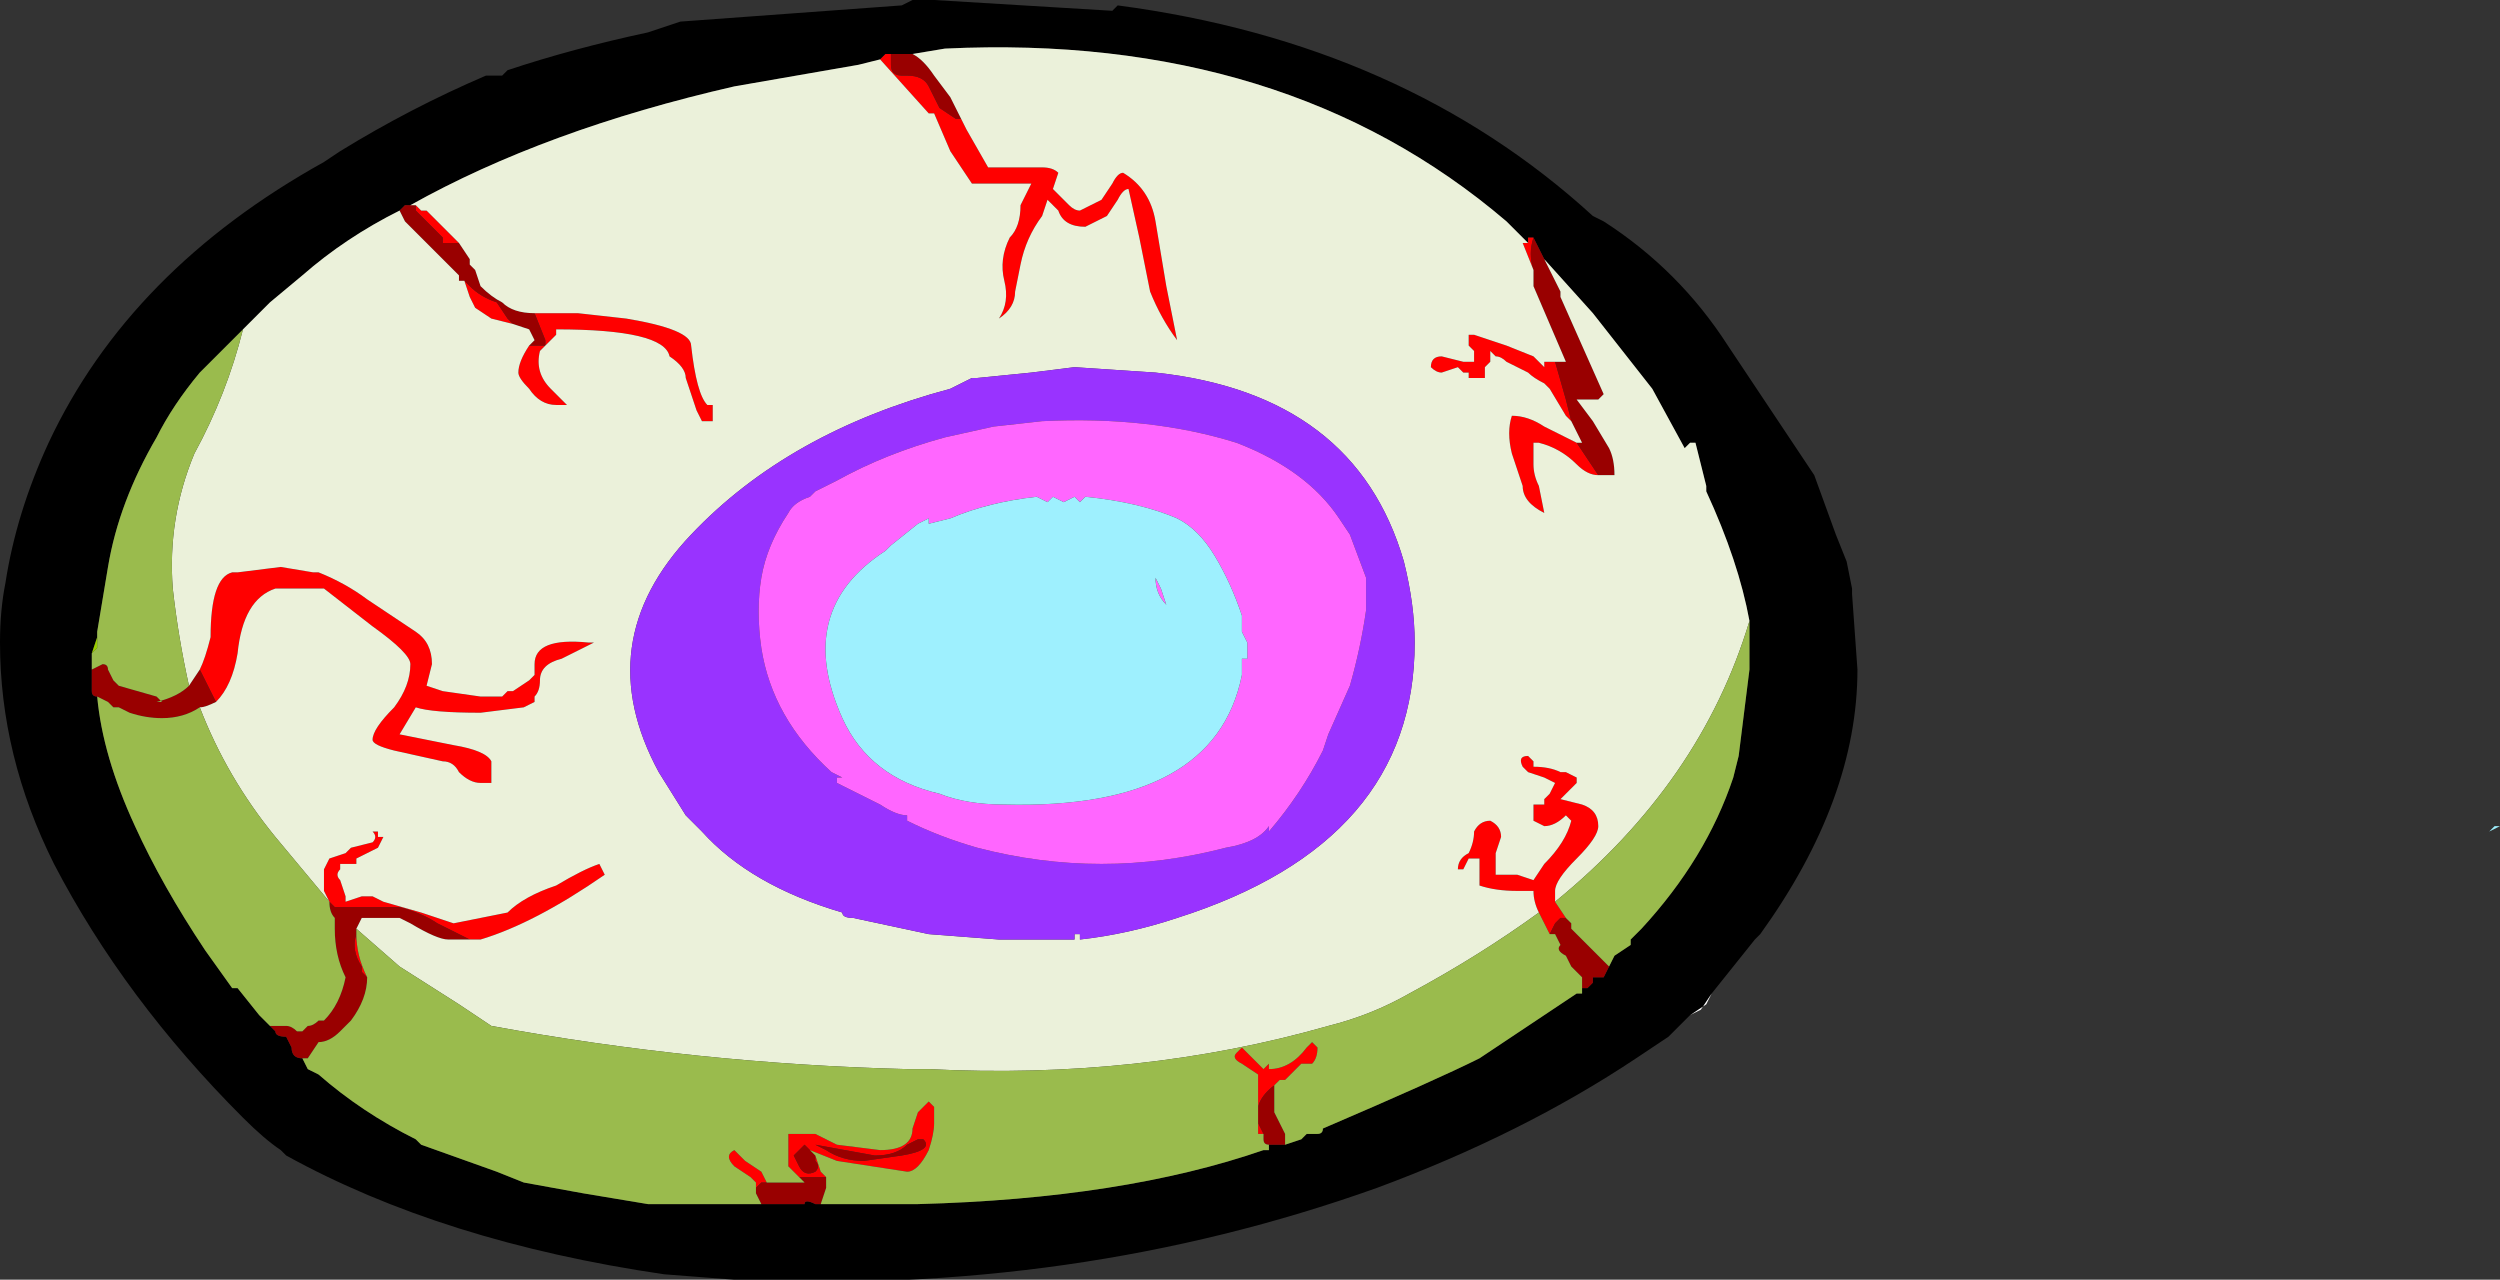 <?xml version="1.0" encoding="UTF-8" standalone="no"?>
<svg xmlns:ffdec="https://www.free-decompiler.com/flash" xmlns:xlink="http://www.w3.org/1999/xlink" ffdec:objectType="shape" height="11.85px" width="23.15px" xmlns="http://www.w3.org/2000/svg">
  <rect width="100%" height="100%" fill="#333333" stroke="none"/>
  <g transform="matrix(1.0, 0.0, 0.0, 1.0, 9.7, 12.65)">
    <path d="M6.5 -6.9 Q6.4 -7.45 6.1 -8.1 L6.1 -8.15 6.0 -8.55 5.95 -8.55 5.9 -8.5 5.6 -9.05 5.05 -9.75 4.6 -10.25 4.5 -10.45 4.45 -10.45 4.45 -10.4 4.25 -10.6 Q2.2 -12.35 -0.95 -12.2 L-1.25 -12.15 -1.45 -12.15 -1.5 -12.15 -1.55 -12.1 -1.75 -12.05 -2.9 -11.85 Q-4.65 -11.45 -5.9 -10.75 L-5.95 -10.75 -6.0 -10.7 Q-6.5 -10.45 -6.9 -10.1 L-7.2 -9.85 -7.45 -9.6 -7.85 -9.2 Q-8.1 -8.9 -8.25 -8.6 -8.6 -8.0 -8.7 -7.4 L-8.8 -6.8 -8.8 -6.75 -8.85 -6.6 -8.85 -6.45 -8.85 -6.25 Q-8.85 -6.2 -8.8 -6.2 -8.75 -5.65 -8.45 -5.0 -8.2 -4.45 -7.8 -3.85 L-7.55 -3.5 -7.5 -3.5 -7.3 -3.25 -7.2 -3.15 -7.15 -3.1 Q-7.15 -3.05 -7.05 -3.05 L-7.0 -2.95 Q-7.0 -2.85 -6.9 -2.85 L-6.85 -2.75 -6.75 -2.7 Q-6.35 -2.35 -5.85 -2.1 L-5.8 -2.05 -5.1 -1.8 -4.85 -1.7 -4.3 -1.6 -3.7 -1.5 -2.65 -1.5 -2.25 -1.5 Q-2.25 -1.55 -2.15 -1.5 L-2.1 -1.5 -1.2 -1.5 Q0.7 -1.55 2.0 -2.0 L2.05 -2.0 2.05 -2.05 2.2 -2.05 2.35 -2.1 2.4 -2.15 2.5 -2.15 Q2.55 -2.15 2.55 -2.2 3.6 -2.65 4.0 -2.85 4.45 -3.15 4.9 -3.45 L4.95 -3.45 4.95 -3.5 5.0 -3.5 5.05 -3.55 5.05 -3.6 5.15 -3.6 5.2 -3.7 5.25 -3.8 5.4 -3.9 5.4 -3.95 5.5 -4.05 Q6.1 -4.7 6.35 -5.45 L6.4 -5.65 6.5 -6.45 6.5 -6.9 M5.95 -3.25 L5.75 -3.05 5.45 -2.85 Q4.4 -2.15 3.05 -1.65 0.25 -0.65 -2.9 -0.8 L-3.55 -0.85 Q-5.6 -1.15 -7.05 -1.95 L-7.1 -2.0 Q-7.25 -2.1 -7.45 -2.3 -8.55 -3.4 -9.2 -4.65 -9.7 -5.65 -9.7 -6.7 -9.7 -7.0 -9.65 -7.25 -9.55 -7.9 -9.25 -8.55 -8.5 -10.15 -6.7 -11.15 L-6.55 -11.25 Q-5.9 -11.65 -5.2 -11.95 L-5.05 -11.95 -5.0 -12.0 Q-4.4 -12.2 -3.7 -12.35 L-3.4 -12.45 -1.35 -12.6 -1.25 -12.65 -1.05 -12.65 0.6 -12.55 0.65 -12.6 Q3.3 -12.25 5.05 -10.65 L5.15 -10.6 Q5.85 -10.15 6.3 -9.45 L7.1 -8.25 7.3 -7.7 7.4 -7.45 7.45 -7.2 7.45 -7.15 7.5 -6.45 Q7.5 -5.25 6.6 -4.0 L6.55 -3.95 6.15 -3.45 6.05 -3.3 5.95 -3.25" fill="#000000" fill-rule="evenodd" stroke="none"/>
    <path d="M-1.55 -12.1 L-1.5 -12.15 -1.45 -12.15 -1.45 -12.05 Q-1.45 -11.95 -1.35 -11.95 L-1.3 -11.95 Q-1.15 -11.95 -1.1 -11.85 L-1.0 -11.65 -0.85 -11.55 -0.8 -11.55 -0.75 -11.45 -0.55 -11.1 -0.05 -11.1 Q0.05 -11.1 0.1 -11.05 L0.05 -10.9 0.2 -10.75 Q0.25 -10.7 0.3 -10.7 L0.5 -10.8 0.6 -10.95 Q0.65 -11.05 0.7 -11.05 0.95 -10.9 1.0 -10.6 L1.1 -10.0 Q1.15 -9.75 1.2 -9.5 1.05 -9.7 0.95 -9.95 L0.85 -10.45 0.75 -10.9 Q0.7 -10.9 0.65 -10.8 L0.55 -10.65 0.35 -10.55 Q0.15 -10.55 0.1 -10.7 L0.0 -10.8 -0.05 -10.65 Q-0.2 -10.45 -0.25 -10.2 L-0.3 -9.95 Q-0.3 -9.8 -0.45 -9.7 -0.35 -9.85 -0.4 -10.05 -0.45 -10.25 -0.35 -10.45 -0.25 -10.55 -0.25 -10.75 L-0.15 -10.95 -0.7 -10.95 -0.9 -11.25 -1.05 -11.6 -1.1 -11.6 -1.55 -12.1 M4.45 -10.4 L4.45 -10.45 4.5 -10.45 Q4.45 -10.3 4.5 -10.15 L4.4 -10.4 4.45 -10.4 M5.1 -8.25 Q5.0 -8.25 4.9 -8.35 4.75 -8.5 4.55 -8.55 L4.5 -8.55 4.5 -8.35 Q4.5 -8.25 4.55 -8.15 L4.6 -7.9 Q4.4 -8.0 4.4 -8.15 L4.3 -8.45 Q4.25 -8.65 4.3 -8.8 4.45 -8.8 4.6 -8.7 L4.9 -8.55 5.1 -8.25 M4.85 -8.75 L4.8 -8.8 4.65 -9.05 4.6 -9.1 Q4.5 -9.15 4.45 -9.2 L4.25 -9.3 Q4.2 -9.35 4.15 -9.35 L4.1 -9.4 4.1 -9.3 4.05 -9.25 4.05 -9.15 3.9 -9.15 3.9 -9.2 3.85 -9.2 3.8 -9.25 3.65 -9.2 Q3.6 -9.2 3.55 -9.25 3.55 -9.35 3.65 -9.35 L3.85 -9.3 3.95 -9.3 3.95 -9.4 3.9 -9.45 3.9 -9.55 3.95 -9.55 4.25 -9.45 4.5 -9.35 4.6 -9.25 4.6 -9.3 4.7 -9.3 4.8 -8.95 4.85 -8.75 M4.55 -4.2 Q4.5 -4.3 4.5 -4.4 L4.35 -4.4 Q4.15 -4.4 4.0 -4.45 L4.0 -4.7 3.9 -4.7 3.85 -4.6 3.8 -4.6 Q3.8 -4.7 3.9 -4.75 3.95 -4.85 3.95 -4.95 4.0 -5.05 4.1 -5.05 4.2 -5.0 4.2 -4.9 L4.15 -4.75 4.15 -4.55 4.35 -4.55 4.5 -4.5 4.6 -4.65 Q4.8 -4.85 4.85 -5.05 L4.8 -5.1 Q4.7 -5.0 4.6 -5.0 L4.5 -5.05 4.5 -5.2 4.6 -5.2 4.6 -5.25 4.65 -5.3 4.7 -5.4 4.6 -5.45 4.45 -5.5 4.4 -5.55 Q4.35 -5.65 4.45 -5.65 L4.5 -5.6 4.5 -5.55 Q4.65 -5.55 4.75 -5.5 L4.8 -5.5 4.9 -5.45 4.9 -5.4 4.75 -5.25 4.95 -5.2 Q5.1 -5.15 5.1 -5.0 5.1 -4.9 4.9 -4.7 4.7 -4.5 4.7 -4.4 L4.7 -4.3 4.8 -4.15 4.75 -4.15 4.7 -4.1 4.65 -4.0 4.55 -4.2 M-6.4 -4.0 Q-6.4 -3.8 -6.3 -3.6 L-6.35 -3.65 -6.35 -3.7 Q-6.45 -3.85 -6.4 -4.0 M2.0 -2.15 L1.95 -2.15 1.95 -2.7 1.8 -2.8 Q1.7 -2.85 1.75 -2.9 L1.8 -2.95 2.0 -2.75 2.05 -2.8 2.05 -2.75 Q2.25 -2.75 2.4 -2.95 L2.45 -3.0 2.5 -2.95 Q2.5 -2.85 2.45 -2.8 L2.35 -2.8 2.2 -2.65 2.15 -2.65 2.1 -2.6 2.1 -2.6 Q1.9 -2.45 1.95 -2.25 L2.0 -2.15 M-5.85 -10.75 L-5.8 -10.7 -5.75 -10.7 -5.45 -10.4 -5.35 -10.25 -5.45 -10.4 -5.6 -10.4 -5.6 -10.45 -5.85 -10.7 -5.85 -10.75 M-4.75 -9.75 L-4.35 -9.75 -3.9 -9.7 Q-3.3 -9.6 -3.3 -9.45 -3.25 -9.0 -3.15 -8.9 L-3.1 -8.9 -3.1 -8.75 -3.2 -8.75 -3.25 -8.85 -3.35 -9.15 Q-3.35 -9.25 -3.5 -9.35 -3.55 -9.6 -4.55 -9.6 L-4.55 -9.55 -4.7 -9.4 Q-4.75 -9.2 -4.6 -9.05 L-4.45 -8.9 -4.55 -8.9 Q-4.7 -8.9 -4.8 -9.05 -4.9 -9.15 -4.9 -9.2 -4.9 -9.3 -4.8 -9.45 -4.75 -9.45 -4.65 -9.45 L-4.65 -9.5 -4.75 -9.75 M-4.95 -9.65 L-5.15 -9.7 -5.3 -9.8 -5.35 -9.9 -5.4 -10.05 -5.35 -10.0 Q-5.25 -9.9 -5.1 -9.85 L-5.0 -9.7 -4.95 -9.65 M-5.55 -10.2 L-5.6 -10.25 -5.55 -10.2 M-7.85 -6.45 Q-7.8 -6.55 -7.75 -6.75 -7.75 -7.3 -7.55 -7.35 L-7.5 -7.35 -7.1 -7.4 -6.8 -7.35 -6.75 -7.35 Q-6.5 -7.25 -6.3 -7.1 L-5.85 -6.8 Q-5.7 -6.7 -5.7 -6.5 L-5.75 -6.3 -5.6 -6.25 -5.25 -6.2 -5.05 -6.2 -5.0 -6.25 -4.95 -6.25 -4.8 -6.35 -4.75 -6.4 -4.75 -6.5 Q-4.75 -6.75 -4.25 -6.7 L-4.2 -6.7 -4.5 -6.55 Q-4.7 -6.5 -4.7 -6.35 -4.7 -6.25 -4.75 -6.2 L-4.75 -6.15 -4.85 -6.1 -5.25 -6.05 Q-5.7 -6.05 -5.85 -6.1 L-6.0 -5.85 -5.5 -5.75 Q-5.2 -5.7 -5.15 -5.6 L-5.15 -5.4 -5.25 -5.4 Q-5.35 -5.4 -5.45 -5.5 -5.5 -5.6 -5.6 -5.6 L-6.05 -5.7 Q-6.25 -5.75 -6.25 -5.8 -6.25 -5.9 -6.05 -6.1 -5.9 -6.3 -5.9 -6.5 -5.9 -6.6 -6.25 -6.85 L-6.7 -7.2 -7.15 -7.2 Q-7.45 -7.1 -7.5 -6.6 -7.55 -6.3 -7.7 -6.15 L-7.85 -6.45 M-6.65 -4.3 L-6.7 -4.4 -6.7 -4.6 -6.65 -4.7 -6.5 -4.75 -6.45 -4.8 -6.25 -4.85 Q-6.2 -4.9 -6.25 -4.95 L-6.2 -4.95 -6.2 -4.9 -6.15 -4.9 -6.2 -4.8 -6.4 -4.7 -6.4 -4.65 -6.55 -4.65 -6.55 -4.6 Q-6.6 -4.55 -6.55 -4.5 L-6.5 -4.35 -6.5 -4.3 -6.35 -4.35 -6.25 -4.35 -6.15 -4.3 -5.8 -4.2 -5.5 -4.1 -5.0 -4.2 Q-4.85 -4.35 -4.55 -4.45 -4.3 -4.6 -4.15 -4.65 L-4.1 -4.55 Q-4.75 -4.1 -5.25 -3.95 L-5.35 -3.95 -5.65 -4.1 Q-5.8 -4.2 -6.0 -4.25 L-6.6 -4.25 -6.65 -4.3 M-2.7 -1.65 L-2.7 -1.7 -2.75 -1.75 -2.9 -1.85 Q-3.0 -1.95 -2.9 -2.0 L-2.8 -1.9 -2.65 -1.8 -2.6 -1.7 -2.65 -1.7 -2.7 -1.65 M-2.25 -1.7 L-2.4 -1.85 -2.4 -2.15 -2.15 -2.15 -1.95 -2.05 -1.55 -2.0 Q-1.25 -2.0 -1.25 -2.2 L-1.2 -2.35 -1.1 -2.45 -1.05 -2.4 -1.05 -2.25 Q-1.05 -2.15 -1.1 -2.0 -1.2 -1.8 -1.3 -1.8 L-1.95 -1.9 -2.2 -2.0 -2.25 -2.05 Q-2.3 -2.0 -2.35 -1.95 L-2.3 -1.85 Q-2.25 -1.75 -2.15 -1.8 -2.1 -1.85 -2.15 -1.9 L-2.15 -1.95 -2.1 -1.8 -2.05 -1.75 -2.3 -1.75 -2.25 -1.7 M-1.35 -1.95 Q-1.05 -2.0 -1.15 -2.1 L-1.2 -2.1 -1.3 -2.05 Q-1.4 -1.95 -1.6 -1.95 L-2.15 -2.05 -2.05 -2.0 Q-1.9 -1.9 -1.7 -1.9 L-1.35 -1.95" fill="#ff0000" fill-rule="evenodd" stroke="none"/>
    <path d="M5.2 -3.7 L5.15 -3.6 5.05 -3.6 5.05 -3.55 5.0 -3.5 4.95 -3.5 4.95 -3.6 4.85 -3.7 4.8 -3.8 Q4.7 -3.85 4.75 -3.9 L4.7 -4.0 4.65 -4.0 4.7 -4.1 4.75 -4.15 4.8 -4.15 4.85 -4.1 4.85 -4.05 5.2 -3.7 M2.2 -2.05 L2.05 -2.05 2.05 -2.0 2.05 -2.05 Q2.0 -2.05 2.0 -2.1 L2.0 -2.15 1.95 -2.25 Q1.9 -2.45 2.1 -2.6 L2.1 -2.35 2.2 -2.15 2.2 -2.05 M-2.1 -1.5 L-2.15 -1.5 Q-2.25 -1.55 -2.25 -1.5 L-2.65 -1.5 -2.7 -1.6 -2.7 -1.65 -2.65 -1.7 -2.6 -1.7 -2.25 -1.7 -2.3 -1.75 -2.05 -1.75 -2.05 -1.65 -2.1 -1.5 M-6.9 -2.85 Q-7.0 -2.85 -7.0 -2.95 L-7.05 -3.05 Q-7.15 -3.05 -7.15 -3.1 L-7.2 -3.15 -7.05 -3.15 Q-7.0 -3.15 -6.95 -3.1 L-6.9 -3.1 -6.85 -3.15 Q-6.8 -3.15 -6.75 -3.2 L-6.7 -3.2 Q-6.55 -3.35 -6.5 -3.6 -6.6 -3.8 -6.6 -4.05 L-6.6 -4.15 Q-6.65 -4.2 -6.65 -4.3 L-6.6 -4.25 -6.0 -4.25 Q-5.8 -4.2 -5.65 -4.1 L-5.35 -3.95 -5.55 -3.95 Q-5.65 -3.95 -5.9 -4.1 L-6.0 -4.15 -6.35 -4.15 -6.4 -4.05 -6.4 -4.0 Q-6.45 -3.85 -6.35 -3.7 L-6.35 -3.65 -6.3 -3.6 Q-6.3 -3.4 -6.45 -3.2 L-6.55 -3.1 Q-6.65 -3.0 -6.75 -3.0 L-6.85 -2.85 -6.9 -2.85 M-8.8 -6.2 Q-8.85 -6.2 -8.85 -6.25 L-8.85 -6.45 -8.75 -6.5 Q-8.7 -6.5 -8.7 -6.45 L-8.65 -6.35 -8.6 -6.3 -8.25 -6.2 -8.2 -6.15 -8.25 -6.15 Q-8.05 -6.2 -7.95 -6.3 L-7.85 -6.45 -7.7 -6.15 Q-7.8 -6.1 -7.85 -6.1 -8.0 -6.0 -8.2 -6.0 -8.35 -6.0 -8.5 -6.05 L-8.6 -6.1 -8.65 -6.1 -8.7 -6.15 -8.8 -6.2 M-6.0 -10.7 L-5.95 -10.75 -5.9 -10.75 -5.85 -10.75 -5.85 -10.7 -5.6 -10.45 -5.6 -10.4 -5.45 -10.4 -5.35 -10.25 -5.35 -10.2 -5.3 -10.15 -5.25 -10.0 Q-5.15 -9.9 -5.05 -9.85 -4.95 -9.75 -4.75 -9.75 L-4.65 -9.5 -4.65 -9.45 Q-4.75 -9.45 -4.8 -9.45 L-4.75 -9.5 -4.8 -9.6 -4.95 -9.65 -5.0 -9.7 -5.1 -9.85 Q-5.25 -9.9 -5.35 -10.0 L-5.4 -10.05 -5.45 -10.05 -5.45 -10.1 -5.55 -10.2 -5.6 -10.25 -5.95 -10.6 -6.0 -10.7 M-1.45 -12.15 L-1.25 -12.15 Q-1.15 -12.1 -1.05 -11.95 L-0.9 -11.75 -0.8 -11.55 -0.85 -11.55 -1.0 -11.65 -1.1 -11.85 Q-1.15 -11.95 -1.3 -11.95 L-1.35 -11.95 Q-1.45 -11.95 -1.45 -12.05 L-1.45 -12.15 M4.5 -10.45 L4.6 -10.25 4.75 -9.95 4.75 -9.9 5.15 -9.0 5.1 -8.95 4.9 -8.95 5.05 -8.75 5.2 -8.5 Q5.25 -8.4 5.25 -8.25 L5.1 -8.25 4.9 -8.55 4.95 -8.55 4.85 -8.75 4.8 -8.95 4.7 -9.3 4.8 -9.3 4.5 -10.0 4.5 -10.15 Q4.45 -10.3 4.5 -10.45 M-2.2 -2.0 L-2.15 -1.95 -2.15 -1.9 Q-2.1 -1.85 -2.15 -1.8 -2.25 -1.75 -2.3 -1.85 L-2.35 -1.95 Q-2.3 -2.0 -2.25 -2.05 L-2.2 -2.0 M-1.35 -1.95 L-1.7 -1.9 Q-1.9 -1.9 -2.05 -2.0 L-2.15 -2.05 -1.6 -1.95 Q-1.4 -1.95 -1.3 -2.05 L-1.2 -2.1 -1.15 -2.1 Q-1.05 -2.0 -1.35 -1.95" fill="#990000" fill-rule="evenodd" stroke="none"/>
    <path d="M4.6 -10.25 L5.05 -9.75 5.6 -9.05 5.9 -8.5 5.95 -8.55 6.0 -8.55 6.1 -8.15 6.1 -8.1 Q6.4 -7.45 6.5 -6.9 6.05 -5.4 4.7 -4.3 L4.7 -4.4 Q4.7 -4.5 4.9 -4.7 5.1 -4.9 5.1 -5.0 5.1 -5.15 4.95 -5.2 L4.75 -5.25 4.9 -5.4 4.9 -5.45 4.8 -5.5 4.75 -5.5 Q4.65 -5.55 4.5 -5.55 L4.5 -5.6 4.45 -5.65 Q4.35 -5.65 4.4 -5.55 L4.45 -5.5 4.6 -5.45 4.7 -5.4 4.65 -5.3 4.6 -5.25 4.6 -5.2 4.5 -5.2 4.5 -5.05 4.6 -5.0 Q4.7 -5.0 4.8 -5.1 L4.85 -5.05 Q4.8 -4.85 4.6 -4.65 L4.5 -4.5 4.35 -4.55 4.15 -4.55 4.15 -4.75 4.2 -4.9 Q4.2 -5.0 4.1 -5.05 4.0 -5.05 3.95 -4.95 3.95 -4.85 3.9 -4.75 3.8 -4.7 3.8 -4.6 L3.85 -4.6 3.9 -4.7 4.0 -4.7 4.0 -4.45 Q4.15 -4.4 4.35 -4.4 L4.5 -4.4 Q4.5 -4.3 4.55 -4.2 4.0 -3.8 3.35 -3.45 3.0 -3.25 2.6 -3.15 0.85 -2.65 -1.1 -2.75 L-1.3 -2.75 Q-3.25 -2.8 -5.15 -3.15 L-5.45 -3.35 -6.0 -3.7 -6.4 -4.05 -6.35 -4.15 -6.0 -4.15 -5.9 -4.1 Q-5.65 -3.95 -5.55 -3.95 L-5.35 -3.95 -5.25 -3.95 Q-4.75 -4.1 -4.1 -4.55 L-4.15 -4.65 Q-4.3 -4.6 -4.55 -4.45 -4.85 -4.35 -5.0 -4.2 L-5.5 -4.1 -5.8 -4.2 -6.15 -4.3 -6.25 -4.35 -6.35 -4.35 -6.5 -4.3 -6.5 -4.35 -6.55 -4.5 Q-6.6 -4.55 -6.55 -4.6 L-6.55 -4.65 -6.4 -4.65 -6.4 -4.7 -6.2 -4.8 -6.15 -4.9 -6.2 -4.9 -6.2 -4.95 -6.25 -4.95 Q-6.2 -4.9 -6.25 -4.85 L-6.45 -4.8 -6.5 -4.75 -6.65 -4.7 -6.7 -4.6 -6.7 -4.4 -6.65 -4.3 -7.15 -4.9 Q-7.6 -5.45 -7.85 -6.1 -7.8 -6.1 -7.7 -6.15 -7.55 -6.3 -7.5 -6.6 -7.45 -7.1 -7.15 -7.2 L-6.7 -7.2 -6.25 -6.85 Q-5.9 -6.6 -5.9 -6.5 -5.9 -6.3 -6.05 -6.1 -6.25 -5.9 -6.25 -5.8 -6.25 -5.75 -6.05 -5.7 L-5.6 -5.6 Q-5.5 -5.6 -5.45 -5.5 -5.35 -5.4 -5.25 -5.4 L-5.15 -5.4 -5.15 -5.6 Q-5.2 -5.7 -5.5 -5.75 L-6.0 -5.85 -5.85 -6.1 Q-5.7 -6.05 -5.25 -6.05 L-4.85 -6.1 -4.75 -6.15 -4.75 -6.2 Q-4.7 -6.25 -4.7 -6.35 -4.7 -6.5 -4.5 -6.55 L-4.2 -6.7 -4.25 -6.7 Q-4.75 -6.75 -4.75 -6.5 L-4.75 -6.4 -4.8 -6.35 -4.95 -6.25 -5.0 -6.25 -5.05 -6.2 -5.25 -6.2 -5.6 -6.25 -5.75 -6.3 -5.7 -6.5 Q-5.7 -6.7 -5.85 -6.8 L-6.3 -7.1 Q-6.5 -7.25 -6.75 -7.35 L-6.8 -7.35 -7.1 -7.4 -7.5 -7.35 -7.55 -7.35 Q-7.75 -7.3 -7.75 -6.75 -7.8 -6.55 -7.85 -6.45 L-7.95 -6.3 Q-8.05 -6.75 -8.1 -7.2 -8.15 -7.85 -7.9 -8.45 -7.6 -9.0 -7.45 -9.6 L-7.2 -9.85 -6.9 -10.1 Q-6.5 -10.45 -6.0 -10.7 L-5.95 -10.6 -5.6 -10.25 -5.55 -10.2 -5.45 -10.1 -5.45 -10.05 -5.4 -10.05 -5.35 -9.9 -5.3 -9.8 -5.15 -9.7 -4.95 -9.65 -4.8 -9.6 -4.75 -9.5 -4.8 -9.45 Q-4.9 -9.3 -4.9 -9.2 -4.9 -9.15 -4.8 -9.05 -4.7 -8.9 -4.55 -8.9 L-4.45 -8.9 -4.6 -9.05 Q-4.75 -9.2 -4.7 -9.4 L-4.55 -9.55 -4.55 -9.6 Q-3.55 -9.6 -3.5 -9.35 -3.35 -9.25 -3.35 -9.15 L-3.25 -8.85 -3.2 -8.75 -3.1 -8.75 -3.1 -8.9 -3.15 -8.9 Q-3.25 -9.0 -3.3 -9.45 -3.3 -9.6 -3.9 -9.7 L-4.35 -9.75 -4.75 -9.75 Q-4.95 -9.75 -5.05 -9.85 -5.15 -9.9 -5.25 -10.0 L-5.3 -10.15 -5.35 -10.2 -5.35 -10.25 -5.45 -10.4 -5.75 -10.7 -5.8 -10.7 -5.85 -10.75 -5.9 -10.75 Q-4.65 -11.45 -2.9 -11.85 L-1.75 -12.05 -1.55 -12.1 -1.1 -11.6 -1.05 -11.6 -0.9 -11.25 -0.7 -10.95 -0.15 -10.95 -0.25 -10.75 Q-0.25 -10.55 -0.35 -10.45 -0.45 -10.25 -0.4 -10.05 -0.35 -9.85 -0.45 -9.7 -0.3 -9.8 -0.3 -9.95 L-0.25 -10.2 Q-0.2 -10.45 -0.05 -10.65 L0.0 -10.8 0.1 -10.7 Q0.15 -10.55 0.35 -10.55 L0.55 -10.65 0.65 -10.8 Q0.7 -10.9 0.75 -10.9 L0.85 -10.45 0.95 -9.95 Q1.05 -9.7 1.2 -9.5 1.15 -9.75 1.1 -10.0 L1.0 -10.6 Q0.95 -10.9 0.7 -11.05 0.65 -11.05 0.6 -10.95 L0.5 -10.8 0.3 -10.7 Q0.25 -10.7 0.2 -10.75 L0.05 -10.9 0.1 -11.05 Q0.05 -11.1 -0.05 -11.1 L-0.55 -11.1 -0.75 -11.45 -0.8 -11.55 -0.9 -11.75 -1.05 -11.95 Q-1.15 -12.1 -1.25 -12.15 L-0.95 -12.2 Q2.2 -12.35 4.25 -10.6 L4.45 -10.4 4.4 -10.4 4.5 -10.15 4.5 -10.0 4.8 -9.3 4.7 -9.3 4.6 -9.3 4.6 -9.25 4.5 -9.35 4.25 -9.45 3.95 -9.55 3.9 -9.55 3.9 -9.45 3.95 -9.4 3.95 -9.3 3.85 -9.3 3.65 -9.35 Q3.55 -9.35 3.55 -9.25 3.6 -9.2 3.65 -9.2 L3.8 -9.25 3.85 -9.2 3.9 -9.2 3.9 -9.15 4.05 -9.15 4.05 -9.25 4.1 -9.3 4.1 -9.4 4.15 -9.35 Q4.2 -9.35 4.25 -9.3 L4.45 -9.2 Q4.5 -9.15 4.6 -9.1 L4.65 -9.05 4.8 -8.8 4.85 -8.75 4.95 -8.55 4.9 -8.55 4.6 -8.7 Q4.45 -8.8 4.3 -8.8 4.25 -8.65 4.3 -8.45 L4.4 -8.15 Q4.4 -8.0 4.6 -7.9 L4.55 -8.15 Q4.5 -8.25 4.5 -8.35 L4.5 -8.55 4.55 -8.55 Q4.75 -8.5 4.9 -8.35 5.0 -8.25 5.1 -8.25 L5.25 -8.25 Q5.25 -8.4 5.2 -8.5 L5.05 -8.75 4.9 -8.95 5.1 -8.95 5.15 -9.0 4.75 -9.9 4.75 -9.95 4.6 -10.25 M1.0 -9.2 L0.25 -9.25 -0.15 -9.2 -0.65 -9.15 -0.7 -9.15 -0.9 -9.05 Q-2.4 -8.65 -3.3 -7.7 -4.25 -6.7 -3.6 -5.5 L-3.35 -5.1 -3.2 -4.95 Q-2.75 -4.45 -1.9 -4.2 -1.9 -4.15 -1.8 -4.15 L-1.1 -4.0 -0.45 -3.95 0.25 -3.95 0.25 -4.0 0.3 -4.0 0.3 -3.95 Q0.75 -4.0 1.2 -4.15 3.4 -4.85 3.4 -6.7 3.4 -7.05 3.3 -7.45 2.85 -9.0 1.0 -9.2" fill="#ebf1da" fill-rule="evenodd" stroke="none"/>
    <path d="M1.0 -9.2 Q2.85 -9.0 3.3 -7.45 3.4 -7.05 3.4 -6.7 3.4 -4.85 1.2 -4.15 0.75 -4.0 0.3 -3.95 L0.3 -4.0 0.25 -4.0 0.25 -3.95 -0.45 -3.95 -1.1 -4.0 -1.8 -4.15 Q-1.9 -4.15 -1.9 -4.2 -2.75 -4.45 -3.2 -4.95 L-3.35 -5.1 -3.6 -5.5 Q-4.25 -6.7 -3.3 -7.7 -2.4 -8.65 -0.9 -9.05 L-0.7 -9.15 -0.65 -9.15 -0.15 -9.2 0.25 -9.25 1.0 -9.2 M2.7 -7.85 Q2.4 -8.3 1.75 -8.55 0.95 -8.8 -0.05 -8.75 L-0.5 -8.7 -0.95 -8.6 Q-1.5 -8.45 -1.95 -8.2 L-2.15 -8.1 -2.2 -8.05 Q-2.35 -8.0 -2.4 -7.9 -2.6 -7.6 -2.65 -7.3 -2.7 -7.0 -2.65 -6.65 -2.55 -6.0 -2.0 -5.5 L-1.9 -5.45 -1.95 -5.45 -1.95 -5.4 Q-1.75 -5.3 -1.55 -5.2 -1.4 -5.1 -1.3 -5.1 L-1.3 -5.05 Q-1.0 -4.9 -0.65 -4.8 0.5 -4.5 1.65 -4.8 1.95 -4.85 2.05 -5.0 L2.05 -4.95 Q2.35 -5.3 2.55 -5.7 L2.6 -5.85 2.8 -6.3 Q2.9 -6.65 2.95 -7.0 L2.95 -7.3 2.8 -7.7 2.7 -7.85" fill="#9933ff" fill-rule="evenodd" stroke="none"/>
    <path d="M0.05 -8.05 L0.0 -8.0 -0.1 -8.05 Q-0.55 -8.0 -0.9 -7.85 L-1.1 -7.8 -1.1 -7.85 -1.2 -7.8 -1.45 -7.6 -1.5 -7.55 Q-2.35 -7.0 -1.9 -6.0 -1.65 -5.45 -1.0 -5.3 -0.75 -5.2 -0.4 -5.2 1.55 -5.15 1.8 -6.4 L1.8 -6.55 1.85 -6.55 1.85 -6.7 1.8 -6.8 1.8 -6.95 Q1.7 -7.25 1.55 -7.5 1.4 -7.75 1.2 -7.85 0.85 -8.0 0.35 -8.05 L0.3 -8.0 0.25 -8.05 0.15 -8.0 0.05 -8.05 M1.05 -7.2 L1.1 -7.05 Q1.0 -7.15 1.0 -7.3 L1.05 -7.2 M2.7 -7.85 L2.8 -7.7 2.95 -7.3 2.95 -7.0 Q2.9 -6.65 2.8 -6.3 L2.6 -5.85 2.55 -5.7 Q2.35 -5.3 2.05 -4.95 L2.05 -5.0 Q1.95 -4.85 1.65 -4.8 0.5 -4.5 -0.65 -4.8 -1.0 -4.9 -1.3 -5.05 L-1.3 -5.1 Q-1.4 -5.1 -1.55 -5.2 -1.75 -5.3 -1.95 -5.4 L-1.95 -5.45 -1.9 -5.45 -2.0 -5.5 Q-2.55 -6.0 -2.65 -6.65 -2.7 -7.0 -2.65 -7.3 -2.6 -7.6 -2.4 -7.9 -2.35 -8.0 -2.2 -8.05 L-2.15 -8.1 -1.95 -8.2 Q-1.5 -8.45 -0.95 -8.6 L-0.5 -8.7 -0.05 -8.75 Q0.95 -8.8 1.75 -8.55 2.4 -8.3 2.7 -7.85" fill="#ff66ff" fill-rule="evenodd" stroke="none"/>
    <path d="M1.05 -7.2 L1.0 -7.3 Q1.0 -7.15 1.1 -7.05 L1.05 -7.2 M0.05 -8.05 L0.15 -8.0 0.25 -8.05 0.3 -8.0 0.35 -8.05 Q0.85 -8.0 1.2 -7.85 1.4 -7.75 1.55 -7.5 1.7 -7.25 1.8 -6.95 L1.8 -6.8 1.85 -6.7 1.85 -6.55 1.8 -6.55 1.8 -6.4 Q1.55 -5.15 -0.4 -5.2 -0.75 -5.2 -1.0 -5.3 -1.65 -5.45 -1.9 -6.0 -2.35 -7.0 -1.5 -7.55 L-1.45 -7.6 -1.2 -7.8 -1.1 -7.85 -1.1 -7.8 -0.9 -7.85 Q-0.55 -8.0 -0.1 -8.05 L0.0 -8.0 0.05 -8.05 M13.4 -5.0 L13.45 -5.0 13.35 -4.95 13.4 -5.0" fill="#9ef0fe" fill-rule="evenodd" stroke="none"/>
    <path d="M6.5 -6.9 L6.5 -6.45 6.4 -5.65 6.35 -5.45 Q6.1 -4.7 5.5 -4.05 L5.4 -3.95 5.4 -3.9 5.25 -3.8 5.2 -3.7 4.85 -4.05 4.85 -4.1 4.8 -4.15 4.7 -4.3 Q6.05 -5.4 6.5 -6.9 M4.95 -3.5 L4.95 -3.45 4.9 -3.45 Q4.45 -3.15 4.0 -2.85 3.6 -2.65 2.55 -2.2 2.55 -2.15 2.5 -2.15 L2.4 -2.15 2.35 -2.1 2.2 -2.05 2.2 -2.15 2.1 -2.35 2.1 -2.6 2.1 -2.6 2.15 -2.65 2.2 -2.65 2.35 -2.8 2.45 -2.8 Q2.5 -2.85 2.5 -2.95 L2.45 -3.0 2.4 -2.95 Q2.25 -2.75 2.05 -2.75 L2.05 -2.8 2.0 -2.75 1.8 -2.95 1.75 -2.9 Q1.7 -2.85 1.8 -2.8 L1.95 -2.7 1.95 -2.15 2.0 -2.15 2.0 -2.1 Q2.0 -2.05 2.05 -2.05 L2.05 -2.0 2.0 -2.0 Q0.7 -1.55 -1.2 -1.5 L-2.1 -1.5 -2.05 -1.65 -2.05 -1.75 -2.1 -1.8 -2.15 -1.95 -2.2 -2.0 -1.95 -1.9 -1.3 -1.8 Q-1.2 -1.8 -1.1 -2.0 -1.05 -2.15 -1.05 -2.25 L-1.05 -2.4 -1.1 -2.45 -1.2 -2.35 -1.25 -2.2 Q-1.25 -2.0 -1.55 -2.0 L-1.95 -2.05 -2.15 -2.15 -2.4 -2.15 -2.4 -1.85 -2.25 -1.7 -2.6 -1.7 -2.65 -1.8 -2.8 -1.9 -2.9 -2.0 Q-3.0 -1.95 -2.9 -1.85 L-2.75 -1.75 -2.7 -1.7 -2.7 -1.65 -2.7 -1.6 -2.65 -1.5 -3.7 -1.5 -4.3 -1.6 -4.85 -1.7 -5.1 -1.8 -5.8 -2.05 -5.85 -2.1 Q-6.35 -2.35 -6.75 -2.7 L-6.85 -2.75 -6.9 -2.85 -6.85 -2.85 -6.75 -3.0 Q-6.65 -3.0 -6.55 -3.1 L-6.45 -3.2 Q-6.3 -3.4 -6.3 -3.6 -6.4 -3.8 -6.4 -4.0 L-6.4 -4.05 -6.0 -3.7 -5.45 -3.35 -5.15 -3.15 Q-3.25 -2.8 -1.3 -2.75 L-1.1 -2.75 Q0.85 -2.65 2.6 -3.15 3.0 -3.25 3.35 -3.45 4.0 -3.8 4.55 -4.2 L4.65 -4.0 4.7 -4.0 4.75 -3.9 Q4.7 -3.85 4.8 -3.8 L4.85 -3.7 4.95 -3.6 4.95 -3.5 M-7.2 -3.15 L-7.3 -3.25 -7.5 -3.5 -7.55 -3.5 -7.8 -3.85 Q-8.2 -4.45 -8.45 -5.0 -8.75 -5.65 -8.8 -6.2 L-8.7 -6.15 -8.65 -6.1 -8.6 -6.1 -8.5 -6.05 Q-8.35 -6.0 -8.2 -6.0 -8.0 -6.0 -7.85 -6.1 -7.6 -5.45 -7.15 -4.9 L-6.65 -4.3 Q-6.65 -4.2 -6.6 -4.15 L-6.6 -4.05 Q-6.6 -3.8 -6.5 -3.6 -6.55 -3.35 -6.7 -3.2 L-6.75 -3.2 Q-6.8 -3.15 -6.85 -3.15 L-6.9 -3.1 -6.95 -3.1 Q-7.0 -3.15 -7.05 -3.15 L-7.2 -3.15 M-8.85 -6.45 L-8.85 -6.6 -8.8 -6.65 -8.8 -6.75 -8.8 -6.8 -8.7 -7.4 Q-8.6 -8.0 -8.25 -8.6 -8.1 -8.9 -7.85 -9.2 L-7.45 -9.6 Q-7.6 -9.0 -7.9 -8.45 -8.15 -7.85 -8.1 -7.2 -8.05 -6.75 -7.95 -6.3 -8.05 -6.2 -8.25 -6.15 L-8.2 -6.15 -8.25 -6.2 -8.6 -6.3 -8.65 -6.35 -8.7 -6.45 Q-8.7 -6.5 -8.75 -6.5 L-8.85 -6.45 M-5.5 -3.2 L-5.5 -3.2 M-0.7 -2.4 L-0.7 -2.4" fill="#9abb4d" fill-rule="evenodd" stroke="none"/>
    <path d="M-8.85 -6.6 L-8.8 -6.75 -8.8 -6.65 -8.85 -6.6 M-5.5 -3.2 L-5.5 -3.2 M-0.7 -2.4 L-0.7 -2.4" fill="#99cc00" fill-rule="evenodd" stroke="none"/>
    <path d="M5.05 -3.6 L5.05 -3.55 5.05 -3.6" fill="#999999" fill-rule="evenodd" stroke="none"/>
    <path d="M6.15 -3.45 L6.1 -3.35 5.95 -3.25 6.05 -3.3 6.15 -3.45" fill="#ffffff" fill-rule="evenodd" stroke="none"/>
  </g>
</svg>
